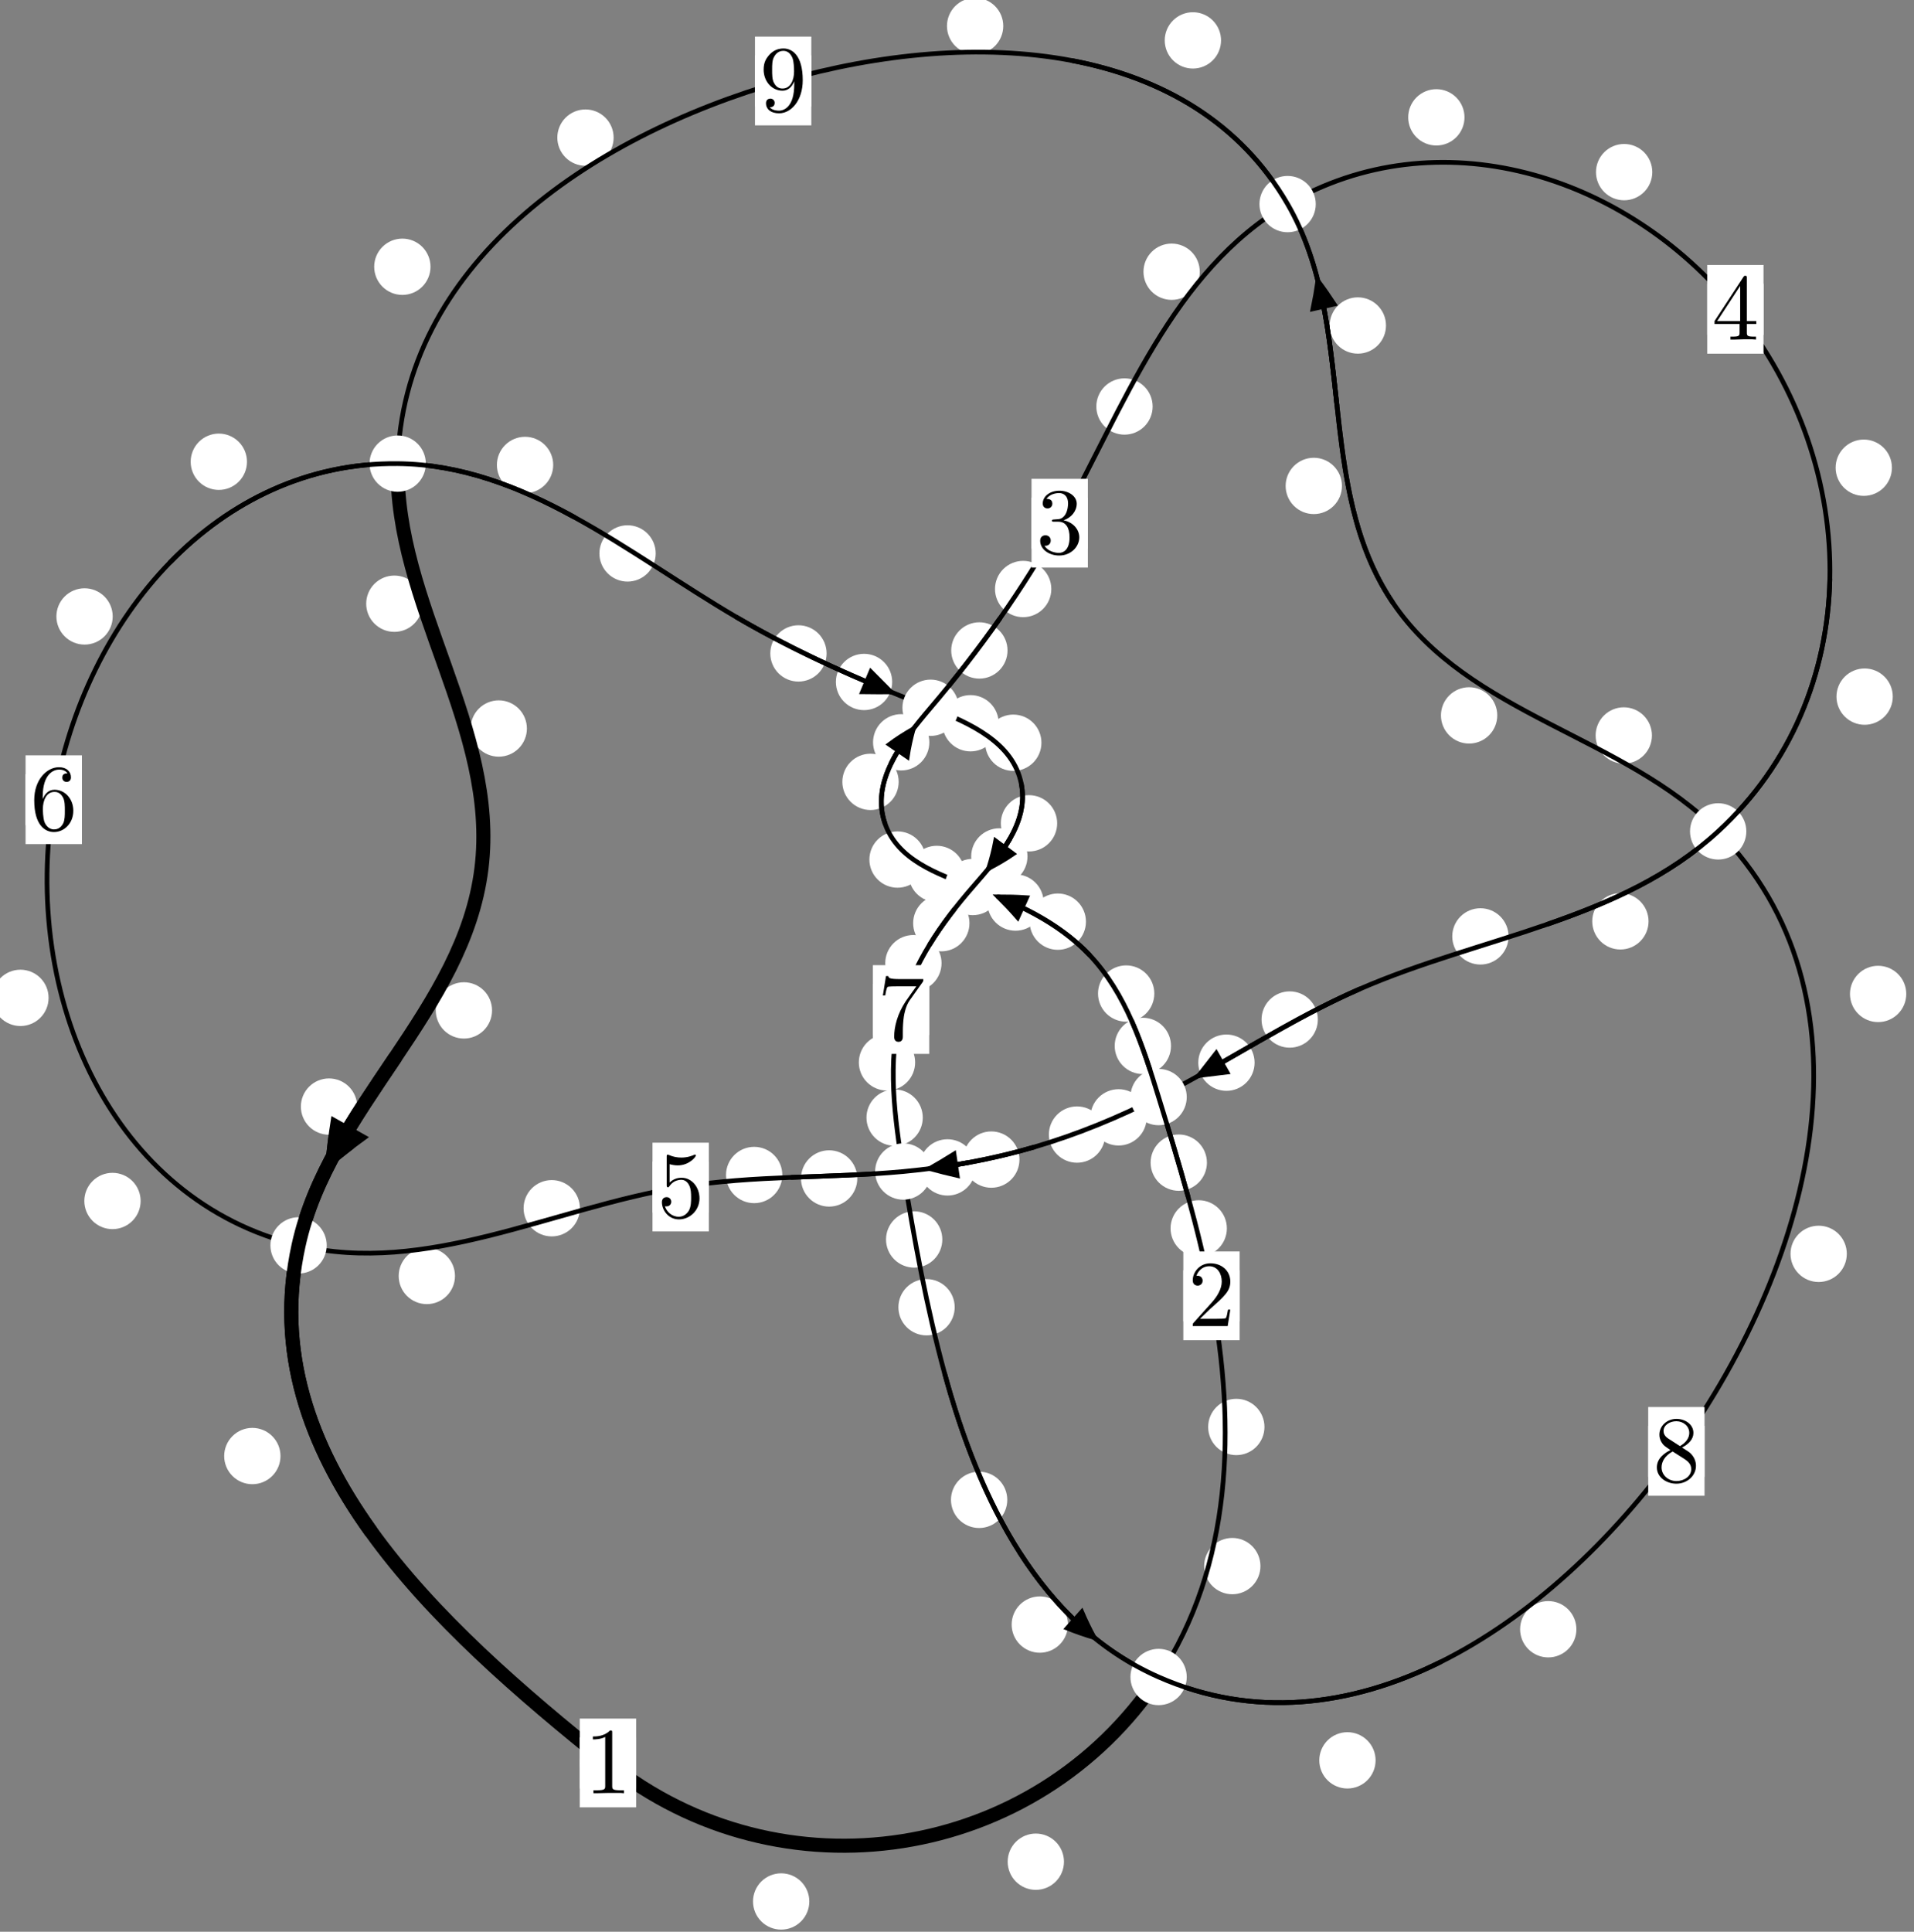 <?xml version="1.0"?>
<!-- Created by MetaPost 1.999 on 2021.07.05:2354 -->
<svg version="1.1" xmlns="http://www.w3.org/2000/svg" xmlns:xlink="http://www.w3.org/1999/xlink" width="203.197" height="205.041" viewBox="0 0 203.197 205.041">
<rect x="0" y="0" width="203.197" height="205.041" fill="#808080" stroke="none"/>
<!-- Original BoundingBox: -123.820221 -26.814117 79.376389 178.227112 -->
  <defs>
    <g transform="scale(0.01,0.01)" id="GLYPHcmr10_49">
      <path style="fill-rule: evenodd;" d="M294 -640C294 -664,294 -666,271 -666C209 -602,121 -602,89 -602L89 -571C109 -571,168 -571,220 -597L220 -79C220 -43,217 -31,127 -31L95 -31L95 -0L257 -0L130 -3L217 -3L257 -3L297 -3L384 -3L419 -0L419 -31L387 -31C297 -31,294 -42,294 -79"></path>
    </g>
    <g transform="scale(0.01,0.01)" id="GLYPHcmr10_50">
      <path style="fill-rule: evenodd;" d="M127 -77L233 -180C389 -318,449 -372,449 -472C449 -586,359 -666,237 -666C124 -666,50 -574,50 -485C50 -429,100 -429,103 -429C120 -429,155 -441,155 -482C155 -508,137 -534,102 -534C94 -534,92 -534,89 -533C112 -598,166 -635,224 -635C315 -635,358 -554,358 -472C358 -392,308 -313,253 -251L61 -37C50 -26,50 -24,50 -0L421 -0L449 -174L424 -174C419 -144,412 -100,402 -85C395 -77,329 -77,307 -77"></path>
    </g>
    <g transform="scale(0.01,0.01)" id="GLYPHcmr10_51">
      <path style="fill-rule: evenodd;" d="M290 -352C372 -379,430 -449,430 -528C430 -610,342 -666,246 -666C145 -666,69 -606,69 -530C69 -497,91 -478,120 -478C151 -478,171 -500,171 -529C171 -579,124 -579,109 -579C140 -628,206 -641,242 -641C283 -641,338 -619,338 -529C338 -517,336 -459,310 -415C280 -367,246 -364,221 -363C213 -362,189 -360,182 -360C174 -359,167 -358,167 -348C167 -337,174 -337,191 -337L235 -337C317 -337,354 -269,354 -171C354 -35,285 -6,241 -6C198 -6,123 -23,88 -82C123 -77,154 -99,154 -137C154 -173,127 -193,98 -193C74 -193,42 -179,42 -135C42 -44,135 22,244 22C366 22,457 -69,457 -171C457 -253,394 -331,290 -352"></path>
    </g>
    <g transform="scale(0.01,0.01)" id="GLYPHcmr10_52">
      <path style="fill-rule: evenodd;" d="M294 -165L294 -78C294 -42,292 -31,218 -31L197 -31L197 -0L332 -0L238 -3L290 -3L332 -3L374 -3L427 -3L468 -0L468 -31L447 -31C373 -31,371 -42,371 -78L371 -165L471 -165L471 -196L371 -196L371 -651C371 -671,371 -677,355 -677C346 -677,343 -677,335 -665L28 -196L28 -165M300 -196L56 -196L300 -569"></path>
    </g>
    <g transform="scale(0.01,0.01)" id="GLYPHcmr10_53">
      <path style="fill-rule: evenodd;" d="M449 -201C449 -320,367 -420,259 -420C211 -420,168 -404,132 -369L132 -564C152 -558,185 -551,217 -551C340 -551,410 -642,410 -655C410 -661,407 -666,400 -666C399 -666,397 -666,392 -663C372 -654,323 -634,256 -634C216 -634,170 -641,123 -662C115 -665,113 -665,111 -665C101 -665,101 -657,101 -641L101 -345C101 -327,101 -319,115 -319C122 -319,124 -322,128 -328C139 -344,176 -398,257 -398C309 -398,334 -352,342 -334C358 -297,360 -258,360 -208C360 -173,360 -113,336 -71C312 -32,275 -6,229 -6C156 -6,99 -59,82 -118C85 -117,88 -116,99 -116C132 -116,149 -141,149 -165C149 -189,132 -214,99 -214C85 -214,50 -207,50 -161C50 -75,119 22,231 22C347 22,449 -74,449 -201"></path>
    </g>
    <g transform="scale(0.01,0.01)" id="GLYPHcmr10_54">
      <path style="fill-rule: evenodd;" d="M132 -328L132 -352C132 -605,256 -641,307 -641C331 -641,373 -635,395 -601C380 -601,340 -601,340 -556C340 -525,364 -510,386 -510C402 -510,432 -519,432 -558C432 -618,388 -666,305 -666C177 -666,42 -537,42 -316C42 -49,158 22,251 22C362 22,457 -72,457 -204C457 -331,368 -427,257 -427C189 -427,152 -376,132 -328M251 -6C188 -6,158 -66,152 -81C134 -128,134 -208,134 -226C134 -304,166 -404,256 -404C272 -404,318 -404,349 -342C367 -305,367 -254,367 -205C367 -157,367 -107,350 -71C320 -11,274 -6,251 -6"></path>
    </g>
    <g transform="scale(0.01,0.01)" id="GLYPHcmr10_55">
      <path style="fill-rule: evenodd;" d="M476 -609C485 -621,485 -623,485 -644L242 -644C120 -644,118 -657,114 -676L89 -676L56 -470L81 -470C84 -486,93 -549,106 -561C113 -567,191 -567,204 -567L411 -567C400 -551,321 -442,299 -409C209 -274,176 -135,176 -33C176 -23,176 22,222 22C268 22,268 -23,268 -33L268 -84C268 -139,271 -194,279 -248C283 -271,297 -357,341 -419"></path>
    </g>
    <g transform="scale(0.01,0.01)" id="GLYPHcmr10_56">
      <path style="fill-rule: evenodd;" d="M163 -457C117 -487,113 -521,113 -538C113 -599,178 -641,249 -641C322 -641,386 -589,386 -517C386 -460,347 -412,287 -377M309 -362C381 -399,430 -451,430 -517C430 -609,341 -666,250 -666C150 -666,69 -592,69 -499C69 -481,71 -436,113 -389C124 -377,161 -352,186 -335C128 -306,42 -250,42 -151C42 -45,144 22,249 22C362 22,457 -61,457 -168C457 -204,446 -249,408 -291C389 -312,373 -322,309 -362M209 -320L332 -242C360 -223,407 -193,407 -132C407 -58,332 -6,250 -6C164 -6,92 -68,92 -151C92 -209,124 -273,209 -320"></path>
    </g>
    <g transform="scale(0.01,0.01)" id="GLYPHcmr10_57">
      <path style="fill-rule: evenodd;" d="M367 -318L367 -286C367 -52,263 -6,205 -6C188 -6,134 -8,107 -42C151 -42,159 -71,159 -88C159 -119,135 -134,113 -134C97 -134,67 -125,67 -86C67 -19,121 22,206 22C335 22,457 -114,457 -329C457 -598,342 -666,253 -666C198 -666,149 -648,106 -603C65 -558,42 -516,42 -441C42 -316,130 -218,242 -218C303 -218,344 -260,367 -318M243 -241C227 -241,181 -241,150 -304C132 -341,132 -391,132 -440C132 -494,132 -541,153 -578C180 -628,218 -641,253 -641C299 -641,332 -607,349 -562C361 -530,365 -467,365 -421C365 -338,331 -241,243 -241"></path>
    </g>
  </defs>
  <path d="M85.92 201.825C85.92 201.033,85.605 200.273,85.044 199.712C84.484 199.152,83.724 198.837,82.931 198.837C82.138 198.837,81.378 199.152,80.818 199.712C80.257 200.273,79.942 201.033,79.942 201.825C79.942 202.618,80.257 203.378,80.818 203.939C81.378 204.499,82.138 204.814,82.931 204.814C83.724 204.814,84.484 204.499,85.044 203.939C85.605 203.378,85.92 202.618,85.92 201.825Z" style="fill: rgb(100%,100%,100%);stroke: none;"></path>
  <path d="M67.532 187.124C67.532 186.332,67.217 185.572,66.656 185.011C66.096 184.451,65.336 184.136,64.543 184.136C63.75 184.136,62.99 184.451,62.43 185.011C61.869 185.572,61.554 186.332,61.554 187.124C61.554 187.917,61.869 188.677,62.43 189.238C62.99 189.798,63.75 190.113,64.543 190.113C65.336 190.113,66.096 189.798,66.656 189.238C67.217 188.677,67.532 187.917,67.532 187.124Z" style="fill: rgb(100%,100%,100%);stroke: none;"></path>
  <path d="M133.814 166.229C133.814 165.436,133.499 164.676,132.939 164.115C132.378 163.555,131.618 163.24,130.825 163.24C130.033 163.24,129.273 163.555,128.712 164.115C128.152 164.676,127.837 165.436,127.837 166.229C127.837 167.021,128.152 167.781,128.712 168.342C129.273 168.902,130.033 169.217,130.825 169.217C131.618 169.217,132.378 168.902,132.939 168.342C133.499 167.781,133.814 167.021,133.814 166.229Z" style="fill: rgb(100%,100%,100%);stroke: none;"></path>
  <path d="M112.955 197.605C112.955 196.813,112.64 196.053,112.08 195.492C111.52 194.932,110.759 194.617,109.967 194.617C109.174 194.617,108.414 194.932,107.853 195.492C107.293 196.053,106.978 196.813,106.978 197.605C106.978 198.398,107.293 199.158,107.853 199.719C108.414 200.279,109.174 200.594,109.967 200.594C110.759 200.594,111.52 200.279,112.08 199.719C112.64 199.158,112.955 198.398,112.955 197.605Z" style="fill: rgb(100%,100%,100%);stroke: none;"></path>
  <path d="M130.249 130.385C130.249 129.592,129.934 128.832,129.373 128.271C128.813 127.711,128.053 127.396,127.26 127.396C126.467 127.396,125.707 127.711,125.147 128.271C124.586 128.832,124.271 129.592,124.271 130.385C124.271 131.177,124.586 131.937,125.147 132.498C125.707 133.058,126.467 133.373,127.26 133.373C128.053 133.373,128.813 133.058,129.373 132.498C129.934 131.937,130.249 131.177,130.249 130.385Z" style="fill: rgb(100%,100%,100%);stroke: none;"></path>
  <path d="M134.24 151.461C134.24 150.668,133.925 149.908,133.365 149.347C132.804 148.787,132.044 148.472,131.251 148.472C130.459 148.472,129.698 148.787,129.138 149.347C128.577 149.908,128.263 150.668,128.263 151.461C128.263 152.253,128.577 153.014,129.138 153.574C129.698 154.135,130.459 154.45,131.251 154.45C132.044 154.45,132.804 154.135,133.365 153.574C133.925 153.014,134.24 152.253,134.24 151.461Z" style="fill: rgb(100%,100%,100%);stroke: none;"></path>
  <path d="M124.318 111.015C124.318 110.222,124.003 109.462,123.442 108.901C122.882 108.341,122.122 108.026,121.329 108.026C120.536 108.026,119.776 108.341,119.216 108.901C118.655 109.462,118.34 110.222,118.34 111.015C118.34 111.807,118.655 112.568,119.216 113.128C119.776 113.689,120.536 114.004,121.329 114.004C122.122 114.004,122.882 113.689,123.442 113.128C124.003 112.568,124.318 111.807,124.318 111.015Z" style="fill: rgb(100%,100%,100%);stroke: none;"></path>
  <path d="M128.131 123.406C128.131 122.613,127.816 121.853,127.255 121.292C126.695 120.732,125.934 120.417,125.142 120.417C124.349 120.417,123.589 120.732,123.028 121.292C122.468 121.853,122.153 122.613,122.153 123.406C122.153 124.198,122.468 124.958,123.028 125.519C123.589 126.079,124.349 126.394,125.142 126.394C125.934 126.394,126.695 126.079,127.255 125.519C127.816 124.958,128.131 124.198,128.131 123.406Z" style="fill: rgb(100%,100%,100%);stroke: none;"></path>
  <path d="M115.288 97.827C115.288 97.034,114.973 96.274,114.413 95.714C113.852 95.153,113.092 94.838,112.3 94.838C111.507 94.838,110.747 95.153,110.186 95.714C109.626 96.274,109.311 97.034,109.311 97.827C109.311 98.62,109.626 99.38,110.186 99.94C110.747 100.501,111.507 100.816,112.3 100.816C113.092 100.816,113.852 100.501,114.413 99.94C114.973 99.38,115.288 98.62,115.288 97.827Z" style="fill: rgb(100%,100%,100%);stroke: none;"></path>
  <path d="M122.547 105.456C122.547 104.664,122.233 103.903,121.672 103.343C121.112 102.783,120.351 102.468,119.559 102.468C118.766 102.468,118.006 102.783,117.445 103.343C116.885 103.903,116.57 104.664,116.57 105.456C116.57 106.249,116.885 107.009,117.445 107.57C118.006 108.13,118.766 108.445,119.559 108.445C120.351 108.445,121.112 108.13,121.672 107.57C122.233 107.009,122.547 106.249,122.547 105.456Z" style="fill: rgb(100%,100%,100%);stroke: none;"></path>
  <path d="M102.438 92.761C102.438 91.968,102.123 91.208,101.563 90.647C101.002 90.087,100.242 89.772,99.449 89.772C98.657 89.772,97.896 90.087,97.336 90.647C96.776 91.208,96.461 91.968,96.461 92.761C96.461 93.553,96.776 94.313,97.336 94.874C97.896 95.434,98.657 95.749,99.449 95.749C100.242 95.749,101.002 95.434,101.563 94.874C102.123 94.313,102.438 93.553,102.438 92.761Z" style="fill: rgb(100%,100%,100%);stroke: none;"></path>
  <path d="M110.799 95.799C110.799 95.006,110.484 94.246,109.924 93.686C109.363 93.125,108.603 92.81,107.81 92.81C107.018 92.81,106.257 93.125,105.697 93.686C105.137 94.246,104.822 95.006,104.822 95.799C104.822 96.592,105.137 97.352,105.697 97.912C106.257 98.473,107.018 98.788,107.81 98.788C108.603 98.788,109.363 98.473,109.924 97.912C110.484 97.352,110.799 96.592,110.799 95.799Z" style="fill: rgb(100%,100%,100%);stroke: none;"></path>
  <path d="M95.405 82.989C95.405 82.196,95.09 81.436,94.529 80.875C93.969 80.315,93.209 80,92.416 80C91.623 80,90.863 80.315,90.303 80.875C89.742 81.436,89.427 82.196,89.427 82.989C89.427 83.781,89.742 84.541,90.303 85.102C90.863 85.662,91.623 85.977,92.416 85.977C93.209 85.977,93.969 85.662,94.529 85.102C95.09 84.541,95.405 83.781,95.405 82.989Z" style="fill: rgb(100%,100%,100%);stroke: none;"></path>
  <path d="M98.275 91.236C98.275 90.443,97.96 89.683,97.399 89.122C96.839 88.562,96.079 88.247,95.286 88.247C94.493 88.247,93.733 88.562,93.173 89.122C92.612 89.683,92.297 90.443,92.297 91.236C92.297 92.028,92.612 92.789,93.173 93.349C93.733 93.91,94.493 94.224,95.286 94.224C96.079 94.224,96.839 93.91,97.399 93.349C97.96 92.789,98.275 92.028,98.275 91.236Z" style="fill: rgb(100%,100%,100%);stroke: none;"></path>
  <path d="M106.962 69.041C106.962 68.248,106.647 67.488,106.086 66.928C105.526 66.367,104.766 66.052,103.973 66.052C103.18 66.052,102.42 66.367,101.86 66.928C101.299 67.488,100.984 68.248,100.984 69.041C100.984 69.834,101.299 70.594,101.86 71.154C102.42 71.715,103.18 72.03,103.973 72.03C104.766 72.03,105.526 71.715,106.086 71.154C106.647 70.594,106.962 69.834,106.962 69.041Z" style="fill: rgb(100%,100%,100%);stroke: none;"></path>
  <path d="M98.664 78.789C98.664 77.997,98.349 77.236,97.788 76.676C97.228 76.115,96.468 75.801,95.675 75.801C94.882 75.801,94.122 76.115,93.562 76.676C93.001 77.236,92.686 77.997,92.686 78.789C92.686 79.582,93.001 80.342,93.562 80.903C94.122 81.463,94.882 81.778,95.675 81.778C96.468 81.778,97.228 81.463,97.788 80.903C98.349 80.342,98.664 79.582,98.664 78.789Z" style="fill: rgb(100%,100%,100%);stroke: none;"></path>
  <path d="M122.368 43.147C122.368 42.354,122.053 41.594,121.493 41.034C120.932 40.473,120.172 40.158,119.379 40.158C118.587 40.158,117.827 40.473,117.266 41.034C116.706 41.594,116.391 42.354,116.391 43.147C116.391 43.94,116.706 44.7,117.266 45.26C117.827 45.821,118.587 46.136,119.379 46.136C120.172 46.136,120.932 45.821,121.493 45.26C122.053 44.7,122.368 43.94,122.368 43.147Z" style="fill: rgb(100%,100%,100%);stroke: none;"></path>
  <path d="M111.611 62.52C111.611 61.727,111.296 60.967,110.735 60.406C110.175 59.846,109.415 59.531,108.622 59.531C107.829 59.531,107.069 59.846,106.509 60.406C105.948 60.967,105.633 61.727,105.633 62.52C105.633 63.312,105.948 64.073,106.509 64.633C107.069 65.194,107.829 65.508,108.622 65.508C109.415 65.508,110.175 65.194,110.735 64.633C111.296 64.073,111.611 63.312,111.611 62.52Z" style="fill: rgb(100%,100%,100%);stroke: none;"></path>
  <path d="M155.476 12.456C155.476 11.663,155.162 10.903,154.601 10.342C154.041 9.782,153.28 9.467,152.488 9.467C151.695 9.467,150.935 9.782,150.374 10.342C149.814 10.903,149.499 11.663,149.499 12.456C149.499 13.248,149.814 14.009,150.374 14.569C150.935 15.13,151.695 15.444,152.488 15.444C153.28 15.444,154.041 15.13,154.601 14.569C155.162 14.009,155.476 13.248,155.476 12.456Z" style="fill: rgb(100%,100%,100%);stroke: none;"></path>
  <path d="M127.373 28.842C127.373 28.049,127.058 27.289,126.497 26.728C125.937 26.168,125.177 25.853,124.384 25.853C123.591 25.853,122.831 26.168,122.271 26.728C121.71 27.289,121.395 28.049,121.395 28.842C121.395 29.634,121.71 30.394,122.271 30.955C122.831 31.515,123.591 31.83,124.384 31.83C125.177 31.83,125.937 31.515,126.497 30.955C127.058 30.394,127.373 29.634,127.373 28.842Z" style="fill: rgb(100%,100%,100%);stroke: none;"></path>
  <path d="M200.854 49.645C200.854 48.852,200.539 48.092,199.979 47.532C199.418 46.971,198.658 46.656,197.866 46.656C197.073 46.656,196.313 46.971,195.752 47.532C195.192 48.092,194.877 48.852,194.877 49.645C194.877 50.438,195.192 51.198,195.752 51.758C196.313 52.319,197.073 52.634,197.866 52.634C198.658 52.634,199.418 52.319,199.979 51.758C200.539 51.198,200.854 50.438,200.854 49.645Z" style="fill: rgb(100%,100%,100%);stroke: none;"></path>
  <path d="M175.413 18.27C175.413 17.478,175.098 16.718,174.538 16.157C173.977 15.597,173.217 15.282,172.425 15.282C171.632 15.282,170.872 15.597,170.311 16.157C169.751 16.718,169.436 17.478,169.436 18.27C169.436 19.063,169.751 19.823,170.311 20.384C170.872 20.944,171.632 21.259,172.425 21.259C173.217 21.259,173.977 20.944,174.538 20.384C175.098 19.823,175.413 19.063,175.413 18.27Z" style="fill: rgb(100%,100%,100%);stroke: none;"></path>
  <path d="M175.016 97.793C175.016 97.001,174.701 96.24,174.14 95.68C173.58 95.119,172.82 94.805,172.027 94.805C171.234 94.805,170.474 95.119,169.914 95.68C169.353 96.24,169.038 97.001,169.038 97.793C169.038 98.586,169.353 99.346,169.914 99.907C170.474 100.467,171.234 100.782,172.027 100.782C172.82 100.782,173.58 100.467,174.14 99.907C174.701 99.346,175.016 98.586,175.016 97.793Z" style="fill: rgb(100%,100%,100%);stroke: none;"></path>
  <path d="M200.944 73.942C200.944 73.149,200.629 72.389,200.069 71.828C199.508 71.268,198.748 70.953,197.955 70.953C197.163 70.953,196.402 71.268,195.842 71.828C195.281 72.389,194.967 73.149,194.967 73.942C194.967 74.734,195.281 75.495,195.842 76.055C196.402 76.615,197.163 76.93,197.955 76.93C198.748 76.93,199.508 76.615,200.069 76.055C200.629 75.495,200.944 74.734,200.944 73.942Z" style="fill: rgb(100%,100%,100%);stroke: none;"></path>
  <path d="M139.908 108.214C139.908 107.422,139.593 106.661,139.033 106.101C138.472 105.541,137.712 105.226,136.92 105.226C136.127 105.226,135.367 105.541,134.806 106.101C134.246 106.661,133.931 107.422,133.931 108.214C133.931 109.007,134.246 109.767,134.806 110.328C135.367 110.888,136.127 111.203,136.92 111.203C137.712 111.203,138.472 110.888,139.033 110.328C139.593 109.767,139.908 109.007,139.908 108.214Z" style="fill: rgb(100%,100%,100%);stroke: none;"></path>
  <path d="M160.155 99.39C160.155 98.598,159.84 97.837,159.279 97.277C158.719 96.717,157.959 96.402,157.166 96.402C156.373 96.402,155.613 96.717,155.053 97.277C154.492 97.837,154.177 98.598,154.177 99.39C154.177 100.183,154.492 100.943,155.053 101.504C155.613 102.064,156.373 102.379,157.166 102.379C157.959 102.379,158.719 102.064,159.279 101.504C159.84 100.943,160.155 100.183,160.155 99.39Z" style="fill: rgb(100%,100%,100%);stroke: none;"></path>
  <path d="M121.74 118.599C121.74 117.806,121.425 117.046,120.865 116.486C120.304 115.925,119.544 115.61,118.752 115.61C117.959 115.61,117.199 115.925,116.638 116.486C116.078 117.046,115.763 117.806,115.763 118.599C115.763 119.392,116.078 120.152,116.638 120.712C117.199 121.273,117.959 121.588,118.752 121.588C119.544 121.588,120.304 121.273,120.865 120.712C121.425 120.152,121.74 119.392,121.74 118.599Z" style="fill: rgb(100%,100%,100%);stroke: none;"></path>
  <path d="M133.192 112.794C133.192 112.002,132.877 111.241,132.316 110.681C131.756 110.12,130.996 109.806,130.203 109.806C129.41 109.806,128.65 110.12,128.09 110.681C127.529 111.241,127.214 112.002,127.214 112.794C127.214 113.587,127.529 114.347,128.09 114.908C128.65 115.468,129.41 115.783,130.203 115.783C130.996 115.783,131.756 115.468,132.316 114.908C132.877 114.347,133.192 113.587,133.192 112.794Z" style="fill: rgb(100%,100%,100%);stroke: none;"></path>
  <path d="M108.23 123.081C108.23 122.288,107.915 121.528,107.355 120.968C106.795 120.407,106.034 120.092,105.242 120.092C104.449 120.092,103.689 120.407,103.128 120.968C102.568 121.528,102.253 122.288,102.253 123.081C102.253 123.874,102.568 124.634,103.128 125.194C103.689 125.755,104.449 126.07,105.242 126.07C106.034 126.07,106.795 125.755,107.355 125.194C107.915 124.634,108.23 123.874,108.23 123.081Z" style="fill: rgb(100%,100%,100%);stroke: none;"></path>
  <path d="M117.33 120.426C117.33 119.633,117.015 118.873,116.454 118.312C115.894 117.752,115.134 117.437,114.341 117.437C113.548 117.437,112.788 117.752,112.228 118.312C111.667 118.873,111.352 119.633,111.352 120.426C111.352 121.218,111.667 121.978,112.228 122.539C112.788 123.099,113.548 123.414,114.341 123.414C115.134 123.414,115.894 123.099,116.454 122.539C117.015 121.978,117.33 121.218,117.33 120.426Z" style="fill: rgb(100%,100%,100%);stroke: none;"></path>
  <path d="M91.014 125.083C91.014 124.29,90.699 123.53,90.138 122.97C89.578 122.409,88.817 122.094,88.025 122.094C87.232 122.094,86.472 122.409,85.911 122.97C85.351 123.53,85.036 124.29,85.036 125.083C85.036 125.876,85.351 126.636,85.911 127.196C86.472 127.757,87.232 128.072,88.025 128.072C88.817 128.072,89.578 127.757,90.138 127.196C90.699 126.636,91.014 125.876,91.014 125.083Z" style="fill: rgb(100%,100%,100%);stroke: none;"></path>
  <path d="M103.578 123.91C103.578 123.118,103.263 122.358,102.702 121.797C102.142 121.237,101.382 120.922,100.589 120.922C99.796 120.922,99.036 121.237,98.476 121.797C97.915 122.358,97.6 123.118,97.6 123.91C97.6 124.703,97.915 125.463,98.476 126.024C99.036 126.584,99.796 126.899,100.589 126.899C101.382 126.899,102.142 126.584,102.702 126.024C103.263 125.463,103.578 124.703,103.578 123.91Z" style="fill: rgb(100%,100%,100%);stroke: none;"></path>
  <path d="M61.564 128.245C61.564 127.453,61.249 126.692,60.688 126.132C60.128 125.572,59.368 125.257,58.575 125.257C57.782 125.257,57.022 125.572,56.462 126.132C55.901 126.692,55.586 127.453,55.586 128.245C55.586 129.038,55.901 129.798,56.462 130.359C57.022 130.919,57.782 131.234,58.575 131.234C59.368 131.234,60.128 130.919,60.688 130.359C61.249 129.798,61.564 129.038,61.564 128.245Z" style="fill: rgb(100%,100%,100%);stroke: none;"></path>
  <path d="M83.053 124.717C83.053 123.924,82.739 123.164,82.178 122.604C81.618 122.043,80.857 121.728,80.065 121.728C79.272 121.728,78.512 122.043,77.951 122.604C77.391 123.164,77.076 123.924,77.076 124.717C77.076 125.51,77.391 126.27,77.951 126.83C78.512 127.391,79.272 127.706,80.065 127.706C80.857 127.706,81.618 127.391,82.178 126.83C82.739 126.27,83.053 125.51,83.053 124.717Z" style="fill: rgb(100%,100%,100%);stroke: none;"></path>
  <path d="M14.93 127.474C14.93 126.682,14.615 125.921,14.055 125.361C13.494 124.8,12.734 124.486,11.941 124.486C11.149 124.486,10.389 124.8,9.828 125.361C9.268 125.921,8.953 126.682,8.953 127.474C8.953 128.267,9.268 129.027,9.828 129.588C10.389 130.148,11.149 130.463,11.941 130.463C12.734 130.463,13.494 130.148,14.055 129.588C14.615 129.027,14.93 128.267,14.93 127.474Z" style="fill: rgb(100%,100%,100%);stroke: none;"></path>
  <path d="M48.303 135.435C48.303 134.642,47.988 133.882,47.427 133.321C46.867 132.761,46.106 132.446,45.314 132.446C44.521 132.446,43.761 132.761,43.2 133.321C42.64 133.882,42.325 134.642,42.325 135.435C42.325 136.227,42.64 136.987,43.2 137.548C43.761 138.108,44.521 138.423,45.314 138.423C46.106 138.423,46.867 138.108,47.427 137.548C47.988 136.987,48.303 136.227,48.303 135.435Z" style="fill: rgb(100%,100%,100%);stroke: none;"></path>
  <path d="M11.965 65.431C11.965 64.638,11.65 63.878,11.09 63.317C10.529 62.757,9.769 62.442,8.976 62.442C8.184 62.442,7.423 62.757,6.863 63.317C6.302 63.878,5.988 64.638,5.988 65.431C5.988 66.223,6.302 66.983,6.863 67.544C7.423 68.104,8.184 68.419,8.976 68.419C9.769 68.419,10.529 68.104,11.09 67.544C11.65 66.983,11.965 66.223,11.965 65.431Z" style="fill: rgb(100%,100%,100%);stroke: none;"></path>
  <path d="M5.157 105.915C5.157 105.122,4.842 104.362,4.282 103.802C3.721 103.241,2.961 102.926,2.169 102.926C1.376 102.926,0.616 103.241,0.055 103.802C-0.505 104.362,-0.82 105.122,-0.82 105.915C-0.82 106.708,-0.505 107.468,0.055 108.028C0.616 108.589,1.376 108.904,2.169 108.904C2.961 108.904,3.721 108.589,4.282 108.028C4.842 107.468,5.157 106.708,5.157 105.915Z" style="fill: rgb(100%,100%,100%);stroke: none;"></path>
  <path d="M58.73 49.351C58.73 48.558,58.415 47.798,57.854 47.238C57.294 46.677,56.534 46.362,55.741 46.362C54.948 46.362,54.188 46.677,53.628 47.238C53.067 47.798,52.752 48.558,52.752 49.351C52.752 50.144,53.067 50.904,53.628 51.464C54.188 52.025,54.948 52.34,55.741 52.34C56.534 52.34,57.294 52.025,57.854 51.464C58.415 50.904,58.73 50.144,58.73 49.351Z" style="fill: rgb(100%,100%,100%);stroke: none;"></path>
  <path d="M26.22 49.011C26.22 48.218,25.905 47.458,25.345 46.898C24.784 46.337,24.024 46.022,23.231 46.022C22.439 46.022,21.679 46.337,21.118 46.898C20.558 47.458,20.243 48.218,20.243 49.011C20.243 49.804,20.558 50.564,21.118 51.124C21.679 51.685,22.439 52,23.231 52C24.024 52,24.784 51.685,25.345 51.124C25.905 50.564,26.22 49.804,26.22 49.011Z" style="fill: rgb(100%,100%,100%);stroke: none;"></path>
  <path d="M87.755 69.357C87.755 68.564,87.44 67.804,86.88 67.243C86.319 66.683,85.559 66.368,84.766 66.368C83.974 66.368,83.213 66.683,82.653 67.243C82.092 67.804,81.778 68.564,81.778 69.357C81.778 70.149,82.092 70.909,82.653 71.47C83.213 72.03,83.974 72.345,84.766 72.345C85.559 72.345,86.319 72.03,86.88 71.47C87.44 70.909,87.755 70.149,87.755 69.357Z" style="fill: rgb(100%,100%,100%);stroke: none;"></path>
  <path d="M69.612 58.742C69.612 57.949,69.297 57.189,68.737 56.629C68.176 56.068,67.416 55.753,66.623 55.753C65.831 55.753,65.071 56.068,64.51 56.629C63.95 57.189,63.635 57.949,63.635 58.742C63.635 59.535,63.95 60.295,64.51 60.855C65.071 61.416,65.831 61.731,66.623 61.731C67.416 61.731,68.176 61.416,68.737 60.855C69.297 60.295,69.612 59.535,69.612 58.742Z" style="fill: rgb(100%,100%,100%);stroke: none;"></path>
  <path d="M106.023 76.767C106.023 75.974,105.709 75.214,105.148 74.654C104.588 74.093,103.827 73.778,103.035 73.778C102.242 73.778,101.482 74.093,100.921 74.654C100.361 75.214,100.046 75.974,100.046 76.767C100.046 77.56,100.361 78.32,100.921 78.88C101.482 79.441,102.242 79.756,103.035 79.756C103.827 79.756,104.588 79.441,105.148 78.88C105.709 78.32,106.023 77.56,106.023 76.767Z" style="fill: rgb(100%,100%,100%);stroke: none;"></path>
  <path d="M94.718 72.386C94.718 71.593,94.403 70.833,93.843 70.272C93.282 69.712,92.522 69.397,91.729 69.397C90.937 69.397,90.177 69.712,89.616 70.272C89.056 70.833,88.741 71.593,88.741 72.386C88.741 73.178,89.056 73.938,89.616 74.499C90.177 75.059,90.937 75.374,91.729 75.374C92.522 75.374,93.282 75.059,93.843 74.499C94.403 73.938,94.718 73.178,94.718 72.386Z" style="fill: rgb(100%,100%,100%);stroke: none;"></path>
  <path d="M112.232 87.389C112.232 86.596,111.917 85.836,111.356 85.275C110.796 84.715,110.036 84.4,109.243 84.4C108.45 84.4,107.69 84.715,107.13 85.275C106.569 85.836,106.254 86.596,106.254 87.389C106.254 88.181,106.569 88.941,107.13 89.502C107.69 90.062,108.45 90.377,109.243 90.377C110.036 90.377,110.796 90.062,111.356 89.502C111.917 88.941,112.232 88.181,112.232 87.389Z" style="fill: rgb(100%,100%,100%);stroke: none;"></path>
  <path d="M110.563 78.835C110.563 78.043,110.248 77.282,109.688 76.722C109.127 76.162,108.367 75.847,107.574 75.847C106.782 75.847,106.021 76.162,105.461 76.722C104.9 77.282,104.585 78.043,104.585 78.835C104.585 79.628,104.9 80.388,105.461 80.949C106.021 81.509,106.782 81.824,107.574 81.824C108.367 81.824,109.127 81.509,109.688 80.949C110.248 80.388,110.563 79.628,110.563 78.835Z" style="fill: rgb(100%,100%,100%);stroke: none;"></path>
  <path d="M102.921 97.989C102.921 97.196,102.606 96.436,102.046 95.876C101.486 95.315,100.725 95,99.933 95C99.14 95,98.38 95.315,97.819 95.876C97.259 96.436,96.944 97.196,96.944 97.989C96.944 98.782,97.259 99.542,97.819 100.102C98.38 100.663,99.14 100.978,99.933 100.978C100.725 100.978,101.486 100.663,102.046 100.102C102.606 99.542,102.921 98.782,102.921 97.989Z" style="fill: rgb(100%,100%,100%);stroke: none;"></path>
  <path d="M109.082 90.904C109.082 90.112,108.767 89.352,108.207 88.791C107.646 88.231,106.886 87.916,106.093 87.916C105.301 87.916,104.54 88.231,103.98 88.791C103.419 89.352,103.105 90.112,103.105 90.904C103.105 91.697,103.419 92.457,103.98 93.018C104.54 93.578,105.301 93.893,106.093 93.893C106.886 93.893,107.646 93.578,108.207 93.018C108.767 92.457,109.082 91.697,109.082 90.904Z" style="fill: rgb(100%,100%,100%);stroke: none;"></path>
  <path d="M97.154 112.766C97.154 111.973,96.839 111.213,96.279 110.652C95.718 110.092,94.958 109.777,94.166 109.777C93.373 109.777,92.613 110.092,92.052 110.652C91.492 111.213,91.177 111.973,91.177 112.766C91.177 113.558,91.492 114.318,92.052 114.879C92.613 115.439,93.373 115.754,94.166 115.754C94.958 115.754,95.718 115.439,96.279 114.879C96.839 114.318,97.154 113.558,97.154 112.766Z" style="fill: rgb(100%,100%,100%);stroke: none;"></path>
  <path d="M99.958 102.232C99.958 101.439,99.644 100.679,99.083 100.119C98.523 99.558,97.762 99.243,96.97 99.243C96.177 99.243,95.417 99.558,94.856 100.119C94.296 100.679,93.981 101.439,93.981 102.232C93.981 103.025,94.296 103.785,94.856 104.345C95.417 104.906,96.177 105.221,96.97 105.221C97.762 105.221,98.523 104.906,99.083 104.345C99.644 103.785,99.958 103.025,99.958 102.232Z" style="fill: rgb(100%,100%,100%);stroke: none;"></path>
  <path d="M100.04 131.56C100.04 130.768,99.726 130.008,99.165 129.447C98.605 128.887,97.844 128.572,97.052 128.572C96.259 128.572,95.499 128.887,94.938 129.447C94.378 130.008,94.063 130.768,94.063 131.56C94.063 132.353,94.378 133.113,94.938 133.674C95.499 134.234,96.259 134.549,97.052 134.549C97.844 134.549,98.605 134.234,99.165 133.674C99.726 133.113,100.04 132.353,100.04 131.56Z" style="fill: rgb(100%,100%,100%);stroke: none;"></path>
  <path d="M97.965 118.626C97.965 117.833,97.65 117.073,97.09 116.513C96.529 115.952,95.769 115.637,94.977 115.637C94.184 115.637,93.424 115.952,92.863 116.513C92.303 117.073,91.988 117.833,91.988 118.626C91.988 119.419,92.303 120.179,92.863 120.739C93.424 121.3,94.184 121.615,94.977 121.615C95.769 121.615,96.529 121.3,97.09 120.739C97.65 120.179,97.965 119.419,97.965 118.626Z" style="fill: rgb(100%,100%,100%);stroke: none;"></path>
  <path d="M106.936 159.197C106.936 158.404,106.621 157.644,106.06 157.084C105.5 156.523,104.74 156.208,103.947 156.208C103.154 156.208,102.394 156.523,101.833 157.084C101.273 157.644,100.958 158.404,100.958 159.197C100.958 159.99,101.273 160.75,101.833 161.31C102.394 161.871,103.154 162.186,103.947 162.186C104.74 162.186,105.5 161.871,106.06 161.31C106.621 160.75,106.936 159.99,106.936 159.197Z" style="fill: rgb(100%,100%,100%);stroke: none;"></path>
  <path d="M101.354 138.753C101.354 137.96,101.039 137.2,100.479 136.64C99.918 136.079,99.158 135.764,98.365 135.764C97.573 135.764,96.813 136.079,96.252 136.64C95.692 137.2,95.377 137.96,95.377 138.753C95.377 139.546,95.692 140.306,96.252 140.866C96.813 141.427,97.573 141.742,98.365 141.742C99.158 141.742,99.918 141.427,100.479 140.866C101.039 140.306,101.354 139.546,101.354 138.753Z" style="fill: rgb(100%,100%,100%);stroke: none;"></path>
  <path d="M146.038 186.846C146.038 186.054,145.723 185.294,145.162 184.733C144.602 184.173,143.841 183.858,143.049 183.858C142.256 183.858,141.496 184.173,140.935 184.733C140.375 185.294,140.06 186.054,140.06 186.846C140.06 187.639,140.375 188.399,140.935 188.96C141.496 189.52,142.256 189.835,143.049 189.835C143.841 189.835,144.602 189.52,145.162 188.96C145.723 188.399,146.038 187.639,146.038 186.846Z" style="fill: rgb(100%,100%,100%);stroke: none;"></path>
  <path d="M113.379 172.436C113.379 171.643,113.064 170.883,112.504 170.323C111.943 169.762,111.183 169.447,110.39 169.447C109.598 169.447,108.837 169.762,108.277 170.323C107.716 170.883,107.401 171.643,107.401 172.436C107.401 173.229,107.716 173.989,108.277 174.549C108.837 175.11,109.598 175.425,110.39 175.425C111.183 175.425,111.943 175.11,112.504 174.549C113.064 173.989,113.379 173.229,113.379 172.436Z" style="fill: rgb(100%,100%,100%);stroke: none;"></path>
  <path d="M196.064 133.086C196.064 132.294,195.75 131.533,195.189 130.973C194.629 130.413,193.868 130.098,193.076 130.098C192.283 130.098,191.523 130.413,190.962 130.973C190.402 131.533,190.087 132.294,190.087 133.086C190.087 133.879,190.402 134.639,190.962 135.2C191.523 135.76,192.283 136.075,193.076 136.075C193.868 136.075,194.629 135.76,195.189 135.2C195.75 134.639,196.064 133.879,196.064 133.086Z" style="fill: rgb(100%,100%,100%);stroke: none;"></path>
  <path d="M167.356 172.932C167.356 172.139,167.041 171.379,166.481 170.819C165.92 170.258,165.16 169.943,164.367 169.943C163.575 169.943,162.815 170.258,162.254 170.819C161.694 171.379,161.379 172.139,161.379 172.932C161.379 173.725,161.694 174.485,162.254 175.045C162.815 175.606,163.575 175.921,164.367 175.921C165.16 175.921,165.92 175.606,166.481 175.045C167.041 174.485,167.356 173.725,167.356 172.932Z" style="fill: rgb(100%,100%,100%);stroke: none;"></path>
  <path d="M175.376 78.063C175.376 77.271,175.061 76.511,174.5 75.95C173.94 75.39,173.18 75.075,172.387 75.075C171.594 75.075,170.834 75.39,170.274 75.95C169.713 76.511,169.398 77.271,169.398 78.063C169.398 78.856,169.713 79.616,170.274 80.177C170.834 80.737,171.594 81.052,172.387 81.052C173.18 81.052,173.94 80.737,174.5 80.177C175.061 79.616,175.376 78.856,175.376 78.063Z" style="fill: rgb(100%,100%,100%);stroke: none;"></path>
  <path d="M202.376 105.499C202.376 104.706,202.061 103.946,201.501 103.386C200.94 102.825,200.18 102.51,199.388 102.51C198.595 102.51,197.835 102.825,197.274 103.386C196.714 103.946,196.399 104.706,196.399 105.499C196.399 106.292,196.714 107.052,197.274 107.612C197.835 108.173,198.595 108.488,199.388 108.488C200.18 108.488,200.94 108.173,201.501 107.612C202.061 107.052,202.376 106.292,202.376 105.499Z" style="fill: rgb(100%,100%,100%);stroke: none;"></path>
  <path d="M142.466 51.578C142.466 50.785,142.151 50.025,141.59 49.465C141.03 48.904,140.27 48.589,139.477 48.589C138.684 48.589,137.924 48.904,137.364 49.465C136.803 50.025,136.488 50.785,136.488 51.578C136.488 52.371,136.803 53.131,137.364 53.691C137.924 54.252,138.684 54.567,139.477 54.567C140.27 54.567,141.03 54.252,141.59 53.691C142.151 53.131,142.466 52.371,142.466 51.578Z" style="fill: rgb(100%,100%,100%);stroke: none;"></path>
  <path d="M158.955 75.934C158.955 75.141,158.64 74.381,158.079 73.821C157.519 73.26,156.758 72.945,155.966 72.945C155.173 72.945,154.413 73.26,153.852 73.821C153.292 74.381,152.977 75.141,152.977 75.934C152.977 76.727,153.292 77.487,153.852 78.047C154.413 78.608,155.173 78.923,155.966 78.923C156.758 78.923,157.519 78.608,158.079 78.047C158.64 77.487,158.955 76.727,158.955 75.934Z" style="fill: rgb(100%,100%,100%);stroke: none;"></path>
  <path d="M129.63 4.287C129.63 3.494,129.316 2.734,128.755 2.174C128.195 1.613,127.434 1.298,126.642 1.298C125.849 1.298,125.089 1.613,124.528 2.174C123.968 2.734,123.653 3.494,123.653 4.287C123.653 5.08,123.968 5.84,124.528 6.4C125.089 6.961,125.849 7.276,126.642 7.276C127.434 7.276,128.195 6.961,128.755 6.4C129.316 5.84,129.63 5.08,129.63 4.287Z" style="fill: rgb(100%,100%,100%);stroke: none;"></path>
  <path d="M147.142 34.549C147.142 33.756,146.827 32.996,146.266 32.436C145.706 31.875,144.946 31.56,144.153 31.56C143.36 31.56,142.6 31.875,142.04 32.436C141.479 32.996,141.164 33.756,141.164 34.549C141.164 35.342,141.479 36.102,142.04 36.662C142.6 37.223,143.36 37.538,144.153 37.538C144.946 37.538,145.706 37.223,146.266 36.662C146.827 36.102,147.142 35.342,147.142 34.549Z" style="fill: rgb(100%,100%,100%);stroke: none;"></path>
  <path d="M65.145 14.606C65.145 13.813,64.83 13.053,64.27 12.493C63.709 11.932,62.949 11.617,62.157 11.617C61.364 11.617,60.604 11.932,60.043 12.493C59.483 13.053,59.168 13.813,59.168 14.606C59.168 15.399,59.483 16.159,60.043 16.719C60.604 17.28,61.364 17.595,62.157 17.595C62.949 17.595,63.709 17.28,64.27 16.719C64.83 16.159,65.145 15.399,65.145 14.606Z" style="fill: rgb(100%,100%,100%);stroke: none;"></path>
  <path d="M106.51 2.762C106.51 1.969,106.195 1.209,105.635 0.648C105.074 0.088,104.314 -0.227,103.522 -0.227C102.729 -0.227,101.969 0.088,101.408 0.648C100.848 1.209,100.533 1.969,100.533 2.762C100.533 3.554,100.848 4.314,101.408 4.875C101.969 5.435,102.729 5.75,103.522 5.75C104.314 5.75,105.074 5.435,105.635 4.875C106.195 4.314,106.51 3.554,106.51 2.762Z" style="fill: rgb(100%,100%,100%);stroke: none;"></path>
  <path d="M44.855 64.08C44.855 63.287,44.54 62.527,43.979 61.967C43.419 61.406,42.659 61.091,41.866 61.091C41.073 61.091,40.313 61.406,39.753 61.967C39.192 62.527,38.877 63.287,38.877 64.08C38.877 64.873,39.192 65.633,39.753 66.193C40.313 66.754,41.073 67.069,41.866 67.069C42.659 67.069,43.419 66.754,43.979 66.193C44.54 65.633,44.855 64.873,44.855 64.08Z" style="fill: rgb(100%,100%,100%);stroke: none;"></path>
  <path d="M45.704 28.315C45.704 27.522,45.389 26.762,44.828 26.201C44.268 25.641,43.508 25.326,42.715 25.326C41.922 25.326,41.162 25.641,40.602 26.201C40.041 26.762,39.726 27.522,39.726 28.315C39.726 29.107,40.041 29.868,40.602 30.428C41.162 30.989,41.922 31.303,42.715 31.303C43.508 31.303,44.268 30.989,44.828 30.428C45.389 29.868,45.704 29.107,45.704 28.315Z" style="fill: rgb(100%,100%,100%);stroke: none;"></path>
  <path d="M52.239 107.247C52.239 106.454,51.925 105.694,51.364 105.133C50.804 104.573,50.043 104.258,49.251 104.258C48.458 104.258,47.698 104.573,47.137 105.133C46.577 105.694,46.262 106.454,46.262 107.247C46.262 108.039,46.577 108.799,47.137 109.36C47.698 109.92,48.458 110.235,49.251 110.235C50.043 110.235,50.804 109.92,51.364 109.36C51.925 108.799,52.239 108.039,52.239 107.247Z" style="fill: rgb(100%,100%,100%);stroke: none;"></path>
  <path d="M55.938 77.327C55.938 76.534,55.623 75.774,55.063 75.214C54.502 74.653,53.742 74.338,52.949 74.338C52.157 74.338,51.397 74.653,50.836 75.214C50.276 75.774,49.961 76.534,49.961 77.327C49.961 78.12,50.276 78.88,50.836 79.44C51.397 80.001,52.157 80.316,52.949 80.316C53.742 80.316,54.502 80.001,55.063 79.44C55.623 78.88,55.938 78.12,55.938 77.327Z" style="fill: rgb(100%,100%,100%);stroke: none;"></path>
  <path d="M29.778 154.548C29.778 153.755,29.463 152.995,28.902 152.435C28.342 151.874,27.582 151.559,26.789 151.559C25.996 151.559,25.236 151.874,24.676 152.435C24.115 152.995,23.8 153.755,23.8 154.548C23.8 155.341,24.115 156.101,24.676 156.661C25.236 157.222,25.996 157.537,26.789 157.537C27.582 157.537,28.342 157.222,28.902 156.661C29.463 156.101,29.778 155.341,29.778 154.548Z" style="fill: rgb(100%,100%,100%);stroke: none;"></path>
  <path d="M37.919 117.456C37.919 116.663,37.604 115.903,37.044 115.342C36.483 114.782,35.723 114.467,34.93 114.467C34.138 114.467,33.378 114.782,32.817 115.342C32.257 115.903,31.942 116.663,31.942 117.456C31.942 118.248,32.257 119.008,32.817 119.569C33.378 120.129,34.138 120.444,34.93 120.444C35.723 120.444,36.483 120.129,37.044 119.569C37.604 119.008,37.919 118.248,37.919 117.456Z" style="fill: rgb(100%,100%,100%);stroke: none;"></path>
  <path d="M64.543 187.124C82.931 201.825,109.967 197.605,123 178C130.825 166.229,131.251 151.461,128.615 137.541C127.26 130.385,125.142 123.406,123 116.446C121.329 111.015,119.559 105.456,115.633 101.331C112.3 97.827,107.81 95.799,103.271 94.15C99.449 92.761,95.286 91.236,93.961 87.429C92.416 82.989,95.675 78.789,98.795 75.124C103.973 69.041,108.622 62.52,112.5 55.535C119.379 43.147,124.384 28.842,136.696 21.663C152.488 12.456,172.425 18.27,184.232 32.832C197.866 49.645,197.955 73.942,182.407 88.245C172.027 97.793,157.166 99.39,144.325 104.987C136.92 108.214,130.203 112.794,123 116.446C118.752 118.599,114.341 120.426,109.768 121.76C105.242 123.081,100.589 123.91,95.895 124.349C88.025 125.083,80.065 124.717,72.261 125.998C58.575 128.245,45.314 135.435,31.697 132.187C11.941 127.474,2.169 105.915,5.705 84.884C8.976 65.431,23.231 49.011,42.219 49.209C55.741 49.351,66.623 58.742,78.224 65.529C84.766 69.357,91.729 72.386,98.795 75.124C103.035 76.767,107.574 78.835,108.428 83.211C109.243 87.389,106.093 90.904,103.271 94.15C99.933 97.989,96.97 102.232,95.659 107.154C94.166 112.766,94.977 118.626,95.895 124.349C97.052 131.56,98.365 138.753,100.289 145.8C103.947 159.197,110.39 172.436,123 178C143.049 186.846,164.367 172.932,177.969 154.053C193.076 133.086,199.388 105.499,182.407 88.245C172.387 78.063,155.966 75.934,147.869 63.974C139.477 51.578,144.153 34.549,136.696 21.663C126.642 4.287,103.522 2.762,83.142 8.597C62.157 14.606,42.715 28.315,42.219 49.209C41.866 64.08,52.949 77.327,51.113 92.185C49.251 107.247,34.93 117.456,31.697 132.187C26.789 154.548,46.057 172.346,64.543 187.124" style="stroke:rgb(0%,0%,0%); stroke-width: 0.498;stroke-linecap: round;stroke-linejoin: round;stroke-miterlimit: 10;fill: none;"></path>
  <path d="M64.543 187.124C82.931 201.825,109.967 197.605,123 178" style="stroke:rgb(0%,0%,0%); stroke-width: 1.494;stroke-linecap: round;stroke-linejoin: round;stroke-miterlimit: 10;fill: none;"></path>
  <path d="M42.219 49.209C41.866 64.08,52.949 77.327,51.113 92.185C49.251 107.247,34.93 117.456,31.697 132.187C26.789 154.548,46.057 172.346,64.543 187.124" style="stroke:rgb(0%,0%,0%); stroke-width: 1.494;stroke-linecap: round;stroke-linejoin: round;stroke-miterlimit: 10;fill: none;"></path>
  <path d="M125.989 178C125.989 177.207,125.674 176.447,125.113 175.887C124.553 175.326,123.793 175.011,123 175.011C122.207 175.011,121.447 175.326,120.887 175.887C120.326 176.447,120.011 177.207,120.011 178C120.011 178.793,120.326 179.553,120.887 180.113C121.447 180.674,122.207 180.989,123 180.989C123.793 180.989,124.553 180.674,125.113 180.113C125.674 179.553,125.989 178.793,125.989 178Z" style="fill: rgb(100%,100%,100%);stroke: none;"></path>
  <path d="M108.288 164.837C111.932 170.517,116.695 175.218,123 178C133.024 182.423,143.366 181.156,152.902 176.424" style="stroke:rgb(0%,0%,0%); stroke-width: 0.498;stroke-linecap: round;stroke-linejoin: round;stroke-miterlimit: 10;fill: none;"></path>
  <path d="M106.26 94.15C106.26 93.357,105.945 92.597,105.385 92.036C104.824 91.476,104.064 91.161,103.271 91.161C102.479 91.161,101.718 91.476,101.158 92.036C100.598 92.597,100.283 93.357,100.283 94.15C100.283 94.942,100.598 95.702,101.158 96.263C101.718 96.823,102.479 97.138,103.271 97.138C104.064 97.138,104.824 96.823,105.385 96.263C105.945 95.702,106.26 94.942,106.26 94.15Z" style="fill: rgb(100%,100%,100%);stroke: none;"></path>
  <path d="M107.214 89.03C106.175 90.837,104.682 92.527,103.271 94.15C101.602 96.069,100.027 98.09,98.705 100.246" style="stroke:rgb(0%,0%,0%); stroke-width: 0.498;stroke-linecap: round;stroke-linejoin: round;stroke-miterlimit: 10;fill: none;"></path>
  <path d="M139.685 21.663C139.685 20.87,139.37 20.11,138.81 19.55C138.249 18.989,137.489 18.674,136.696 18.674C135.904 18.674,135.144 18.989,134.583 19.55C134.023 20.11,133.708 20.87,133.708 21.663C133.708 22.456,134.023 23.216,134.583 23.776C135.144 24.337,135.904 24.652,136.696 24.652C137.489 24.652,138.249 24.337,138.81 23.776C139.37 23.216,139.685 22.456,139.685 21.663Z" style="fill: rgb(100%,100%,100%);stroke: none;"></path>
  <path d="M141.932 43.002C141.12 35.585,140.425 28.106,136.696 21.663C131.669 12.975,123.375 8.25,113.791 6.426" style="stroke:rgb(0%,0%,0%); stroke-width: 0.498;stroke-linecap: round;stroke-linejoin: round;stroke-miterlimit: 10;fill: none;"></path>
  <path d="M125.989 116.446C125.989 115.653,125.674 114.893,125.113 114.332C124.553 113.772,123.793 113.457,123 113.457C122.207 113.457,121.447 113.772,120.887 114.332C120.326 114.893,120.011 115.653,120.011 116.446C120.011 117.238,120.326 117.998,120.887 118.559C121.447 119.119,122.207 119.434,123 119.434C123.793 119.434,124.553 119.119,125.113 118.559C125.674 117.998,125.989 117.238,125.989 116.446Z" style="fill: rgb(100%,100%,100%);stroke: none;"></path>
  <path d="M126.103 126.92C125.136 123.41,124.071 119.926,123 116.446C122.164 113.73,121.304 110.983,120.162 108.399" style="stroke:rgb(0%,0%,0%); stroke-width: 0.498;stroke-linecap: round;stroke-linejoin: round;stroke-miterlimit: 10;fill: none;"></path>
  <path d="M34.686 132.187C34.686 131.394,34.371 130.634,33.81 130.073C33.25 129.513,32.49 129.198,31.697 129.198C30.904 129.198,30.144 129.513,29.584 130.073C29.023 130.634,28.708 131.394,28.708 132.187C28.708 132.979,29.023 133.739,29.584 134.3C30.144 134.86,30.904 135.175,31.697 135.175C32.49 135.175,33.25 134.86,33.81 134.3C34.371 133.739,34.686 132.979,34.686 132.187Z" style="fill: rgb(100%,100%,100%);stroke: none;"></path>
  <path d="M41.919 112.31C37.702 118.586,33.314 124.821,31.697 132.187C29.243 143.367,32.833 153.407,39.347 162.499" style="stroke:rgb(0%,0%,0%); stroke-width: 1.494;stroke-linecap: round;stroke-linejoin: round;stroke-miterlimit: 10;fill: none;"></path>
  <path d="M101.784 75.124C101.784 74.331,101.469 73.571,100.908 73.01C100.348 72.45,99.588 72.135,98.795 72.135C98.002 72.135,97.242 72.45,96.682 73.01C96.121 73.571,95.806 74.331,95.806 75.124C95.806 75.917,96.121 76.677,96.682 77.237C97.242 77.798,98.002 78.113,98.795 78.113C99.588 78.113,100.348 77.798,100.908 77.237C101.469 76.677,101.784 75.917,101.784 75.124Z" style="fill: rgb(100%,100%,100%);stroke: none;"></path>
  <path d="M94.629 80.986C95.64 78.923,97.235 76.957,98.795 75.124C101.384 72.082,103.841 68.931,106.135 65.668" style="stroke:rgb(0%,0%,0%); stroke-width: 0.498;stroke-linecap: round;stroke-linejoin: round;stroke-miterlimit: 10;fill: none;"></path>
  <path d="M98.883 124.349C98.883 123.556,98.569 122.796,98.008 122.235C97.448 121.675,96.687 121.36,95.895 121.36C95.102 121.36,94.342 121.675,93.781 122.235C93.221 122.796,92.906 123.556,92.906 124.349C92.906 125.141,93.221 125.901,93.781 126.462C94.342 127.022,95.102 127.337,95.895 127.337C96.687 127.337,97.448 127.022,98.008 126.462C98.569 125.901,98.883 125.141,98.883 124.349Z" style="fill: rgb(100%,100%,100%);stroke: none;"></path>
  <path d="M102.894 123.385C100.579 123.813,98.242 124.129,95.895 124.349C91.96 124.716,88.002 124.808,84.053 124.968" style="stroke:rgb(0%,0%,0%); stroke-width: 0.498;stroke-linecap: round;stroke-linejoin: round;stroke-miterlimit: 10;fill: none;"></path>
  <path d="M185.396 88.245C185.396 87.452,185.081 86.692,184.52 86.131C183.96 85.571,183.199 85.256,182.407 85.256C181.614 85.256,180.854 85.571,180.293 86.131C179.733 86.692,179.418 87.452,179.418 88.245C179.418 89.037,179.733 89.798,180.293 90.358C180.854 90.919,181.614 91.234,182.407 91.234C183.199 91.234,183.96 90.919,184.52 90.358C185.081 89.798,185.396 89.037,185.396 88.245Z" style="fill: rgb(100%,100%,100%);stroke: none;"></path>
  <path d="M194.263 61.48C194.046 71.443,190.181 81.093,182.407 88.245C177.217 93.019,170.907 95.805,164.289 98.098" style="stroke:rgb(0%,0%,0%); stroke-width: 0.498;stroke-linecap: round;stroke-linejoin: round;stroke-miterlimit: 10;fill: none;"></path>
  <path d="M45.208 49.209C45.208 48.417,44.893 47.657,44.332 47.096C43.772 46.536,43.012 46.221,42.219 46.221C41.426 46.221,40.666 46.536,40.106 47.096C39.545 47.657,39.23 48.417,39.23 49.209C39.23 50.002,39.545 50.762,40.106 51.323C40.666 51.883,41.426 52.198,42.219 52.198C43.012 52.198,43.772 51.883,44.332 51.323C44.893 50.762,45.208 50.002,45.208 49.209Z" style="fill: rgb(100%,100%,100%);stroke: none;"></path>
  <path d="M18.068 59.677C24.415 53.165,32.725 49.11,42.219 49.209C48.98 49.28,55.081 51.663,60.942 54.877" style="stroke:rgb(0%,0%,0%); stroke-width: 0.498;stroke-linecap: round;stroke-linejoin: round;stroke-miterlimit: 10;fill: none;"></path>
  <path d="M51.113 92.185C49.623 104.234,40.16 113.178,34.779 123.816" style="stroke:rgb(0%,0%,0%); stroke-width: 0.498;stroke-linecap: round;stroke-linejoin: round;stroke-miterlimit: 10;fill: none;"></path>
  <path d="M35.377 118.852C35.115 120.506,34.904 122.161,34.779 123.816C36.038 122.734,37.357 121.713,38.712 120.728Z" style="stroke:rgb(0%,0%,0%); stroke-width: 0.498;fill: rgb(0%,0%,0%);"></path>
  <path d="M51.113 92.185C49.623 104.234,40.16 113.178,34.779 123.816" style="stroke:rgb(0%,0%,0%); stroke-width: 0.498;stroke-linecap: round;stroke-linejoin: round;stroke-miterlimit: 10;fill: none;"></path>
  <path d="M35.09 120.832C34.961 121.826,34.854 122.821,34.779 123.816C35.536 123.166,36.314 122.538,37.109 121.926Z" style="stroke:rgb(0%,0%,0%); stroke-width: 0.498;fill: rgb(0%,0%,0%);"></path>
  <path d="M115.633 101.331C112.966 98.528,109.56 96.669,105.98 95.193" style="stroke:rgb(0%,0%,0%); stroke-width: 0.498;stroke-linecap: round;stroke-linejoin: round;stroke-miterlimit: 10;fill: none;"></path>
  <path d="M108.979 95.285C107.983 95.218,106.982 95.192,105.98 95.193C106.69 95.901,107.379 96.628,108.035 97.379Z" style="stroke:rgb(0%,0%,0%); stroke-width: 0.498;fill: rgb(0%,0%,0%);"></path>
  <path d="M93.961 87.429C92.725 83.877,94.563 80.479,96.946 77.385" style="stroke:rgb(0%,0%,0%); stroke-width: 0.498;stroke-linecap: round;stroke-linejoin: round;stroke-miterlimit: 10;fill: none;"></path>
  <path d="M96.318 80.318C96.459 79.349,96.682 78.364,96.946 77.385C96.066 77.891,95.213 78.429,94.428 79.016Z" style="stroke:rgb(0%,0%,0%); stroke-width: 0.498;fill: rgb(0%,0%,0%);"></path>
  <path d="M144.325 104.987C138.401 107.569,132.917 111.016,127.273 114.162" style="stroke:rgb(0%,0%,0%); stroke-width: 0.498;stroke-linecap: round;stroke-linejoin: round;stroke-miterlimit: 10;fill: none;"></path>
  <path d="M129.119 111.797C128.508 112.589,127.893 113.378,127.273 114.162C128.266 114.046,129.258 113.923,130.25 113.796Z" style="stroke:rgb(0%,0%,0%); stroke-width: 0.498;fill: rgb(0%,0%,0%);"></path>
  <path d="M109.768 121.76C106.147 122.817,102.445 123.559,98.706 124.038" style="stroke:rgb(0%,0%,0%); stroke-width: 0.498;stroke-linecap: round;stroke-linejoin: round;stroke-miterlimit: 10;fill: none;"></path>
  <path d="M101.28 122.498C100.432 123.028,99.574 123.541,98.706 124.038C99.671 124.3,100.641 124.544,101.615 124.769Z" style="stroke:rgb(0%,0%,0%); stroke-width: 0.498;fill: rgb(0%,0%,0%);"></path>
  <path d="M78.224 65.529C83.458 68.591,88.961 71.142,94.571 73.442" style="stroke:rgb(0%,0%,0%); stroke-width: 0.498;stroke-linecap: round;stroke-linejoin: round;stroke-miterlimit: 10;fill: none;"></path>
  <path d="M91.571 73.429C92.57 73.442,93.57 73.446,94.571 73.442C93.861 72.737,93.156 72.027,92.458 71.312Z" style="stroke:rgb(0%,0%,0%); stroke-width: 0.498;fill: rgb(0%,0%,0%);"></path>
  <path d="M108.428 83.211C109.08 86.553,107.195 89.472,104.969 92.167" style="stroke:rgb(0%,0%,0%); stroke-width: 0.498;stroke-linecap: round;stroke-linejoin: round;stroke-miterlimit: 10;fill: none;"></path>
  <path d="M105.708 89.259C105.529 90.224,105.266 91.199,104.969 92.167C105.864 91.692,106.739 91.189,107.548 90.633Z" style="stroke:rgb(0%,0%,0%); stroke-width: 0.498;fill: rgb(0%,0%,0%);"></path>
  <path d="M100.289 145.8C103.215 156.518,107.924 167.134,116.147 173.801" style="stroke:rgb(0%,0%,0%); stroke-width: 0.498;stroke-linecap: round;stroke-linejoin: round;stroke-miterlimit: 10;fill: none;"></path>
  <path d="M113.313 172.815C114.243 173.186,115.187 173.516,116.147 173.801C115.67 172.92,115.235 172.019,114.84 171.1Z" style="stroke:rgb(0%,0%,0%); stroke-width: 0.498;fill: rgb(0%,0%,0%);"></path>
  <path d="M147.869 63.974C141.155 54.057,142.805 41.175,139.916 29.821" style="stroke:rgb(0%,0%,0%); stroke-width: 0.498;stroke-linecap: round;stroke-linejoin: round;stroke-miterlimit: 10;fill: none;"></path>
  <path d="M141.635 32.28C141.084 31.441,140.513 30.62,139.916 29.821C139.773 30.808,139.596 31.793,139.393 32.775Z" style="stroke:rgb(0%,0%,0%); stroke-width: 0.498;fill: rgb(0%,0%,0%);"></path>
  <path d="M61.552 189.835L67.534 189.835L67.534 182.414L61.552 182.414Z" style="fill: rgb(100%,100%,100%);stroke: none;"></path>
  <path d="M61.552 191.835L67.534 191.835L67.534 184.414L61.552 184.414Z" style="fill: rgb(100%,100%,100%);stroke: none;"></path>
  <g transform="translate(62.052 190.335)" style="fill: rgb(0%,0%,0%);">
    <use xlink:href="#GLYPHcmr10_49"></use>
  </g>
  <path d="M125.625 140.251L131.606 140.251L131.606 132.831L125.625 132.831Z" style="fill: rgb(100%,100%,100%);stroke: none;"></path>
  <path d="M125.625 142.251L131.606 142.251L131.606 134.831L125.625 134.831Z" style="fill: rgb(100%,100%,100%);stroke: none;"></path>
  <g transform="translate(126.125 140.751)" style="fill: rgb(0%,0%,0%);">
    <use xlink:href="#GLYPHcmr10_50"></use>
  </g>
  <path d="M109.51 58.245L115.491 58.245L115.491 50.825L109.51 50.825Z" style="fill: rgb(100%,100%,100%);stroke: none;"></path>
  <path d="M109.51 60.245L115.491 60.245L115.491 52.825L109.51 52.825Z" style="fill: rgb(100%,100%,100%);stroke: none;"></path>
  <g transform="translate(110.01 58.745)" style="fill: rgb(0%,0%,0%);">
    <use xlink:href="#GLYPHcmr10_51"></use>
  </g>
  <path d="M181.242 35.542L187.223 35.542L187.223 28.122L181.242 28.122Z" style="fill: rgb(100%,100%,100%);stroke: none;"></path>
  <path d="M181.242 37.542L187.223 37.542L187.223 30.122L181.242 30.122Z" style="fill: rgb(100%,100%,100%);stroke: none;"></path>
  <g transform="translate(181.742 36.042)" style="fill: rgb(0%,0%,0%);">
    <use xlink:href="#GLYPHcmr10_52"></use>
  </g>
  <path d="M69.271 128.708L75.252 128.708L75.252 121.288L69.271 121.288Z" style="fill: rgb(100%,100%,100%);stroke: none;"></path>
  <path d="M69.271 130.708L75.252 130.708L75.252 123.288L69.271 123.288Z" style="fill: rgb(100%,100%,100%);stroke: none;"></path>
  <g transform="translate(69.771 129.208)" style="fill: rgb(0%,0%,0%);">
    <use xlink:href="#GLYPHcmr10_53"></use>
  </g>
  <path d="M2.714 87.595L8.696 87.595L8.696 80.174L2.714 80.174Z" style="fill: rgb(100%,100%,100%);stroke: none;"></path>
  <path d="M2.714 89.595L8.696 89.595L8.696 82.174L2.714 82.174Z" style="fill: rgb(100%,100%,100%);stroke: none;"></path>
  <g transform="translate(3.214 88.095)" style="fill: rgb(0%,0%,0%);">
    <use xlink:href="#GLYPHcmr10_54"></use>
  </g>
  <path d="M92.669 109.864L98.65 109.864L98.65 102.444L92.669 102.444Z" style="fill: rgb(100%,100%,100%);stroke: none;"></path>
  <path d="M92.669 111.864L98.65 111.864L98.65 104.444L92.669 104.444Z" style="fill: rgb(100%,100%,100%);stroke: none;"></path>
  <g transform="translate(93.169 110.364)" style="fill: rgb(0%,0%,0%);">
    <use xlink:href="#GLYPHcmr10_55"></use>
  </g>
  <path d="M174.979 156.763L180.96 156.763L180.96 149.343L174.979 149.343Z" style="fill: rgb(100%,100%,100%);stroke: none;"></path>
  <path d="M174.979 158.763L180.96 158.763L180.96 151.343L174.979 151.343Z" style="fill: rgb(100%,100%,100%);stroke: none;"></path>
  <g transform="translate(175.479 157.263)" style="fill: rgb(0%,0%,0%);">
    <use xlink:href="#GLYPHcmr10_56"></use>
  </g>
  <path d="M80.151 11.307L86.133 11.307L86.133 3.887L80.151 3.887Z" style="fill: rgb(100%,100%,100%);stroke: none;"></path>
  <path d="M80.151 13.307L86.133 13.307L86.133 5.887L80.151 5.887Z" style="fill: rgb(100%,100%,100%);stroke: none;"></path>
  <g transform="translate(80.651 11.807)" style="fill: rgb(0%,0%,0%);">
    <use xlink:href="#GLYPHcmr10_57"></use>
  </g>
</svg>
